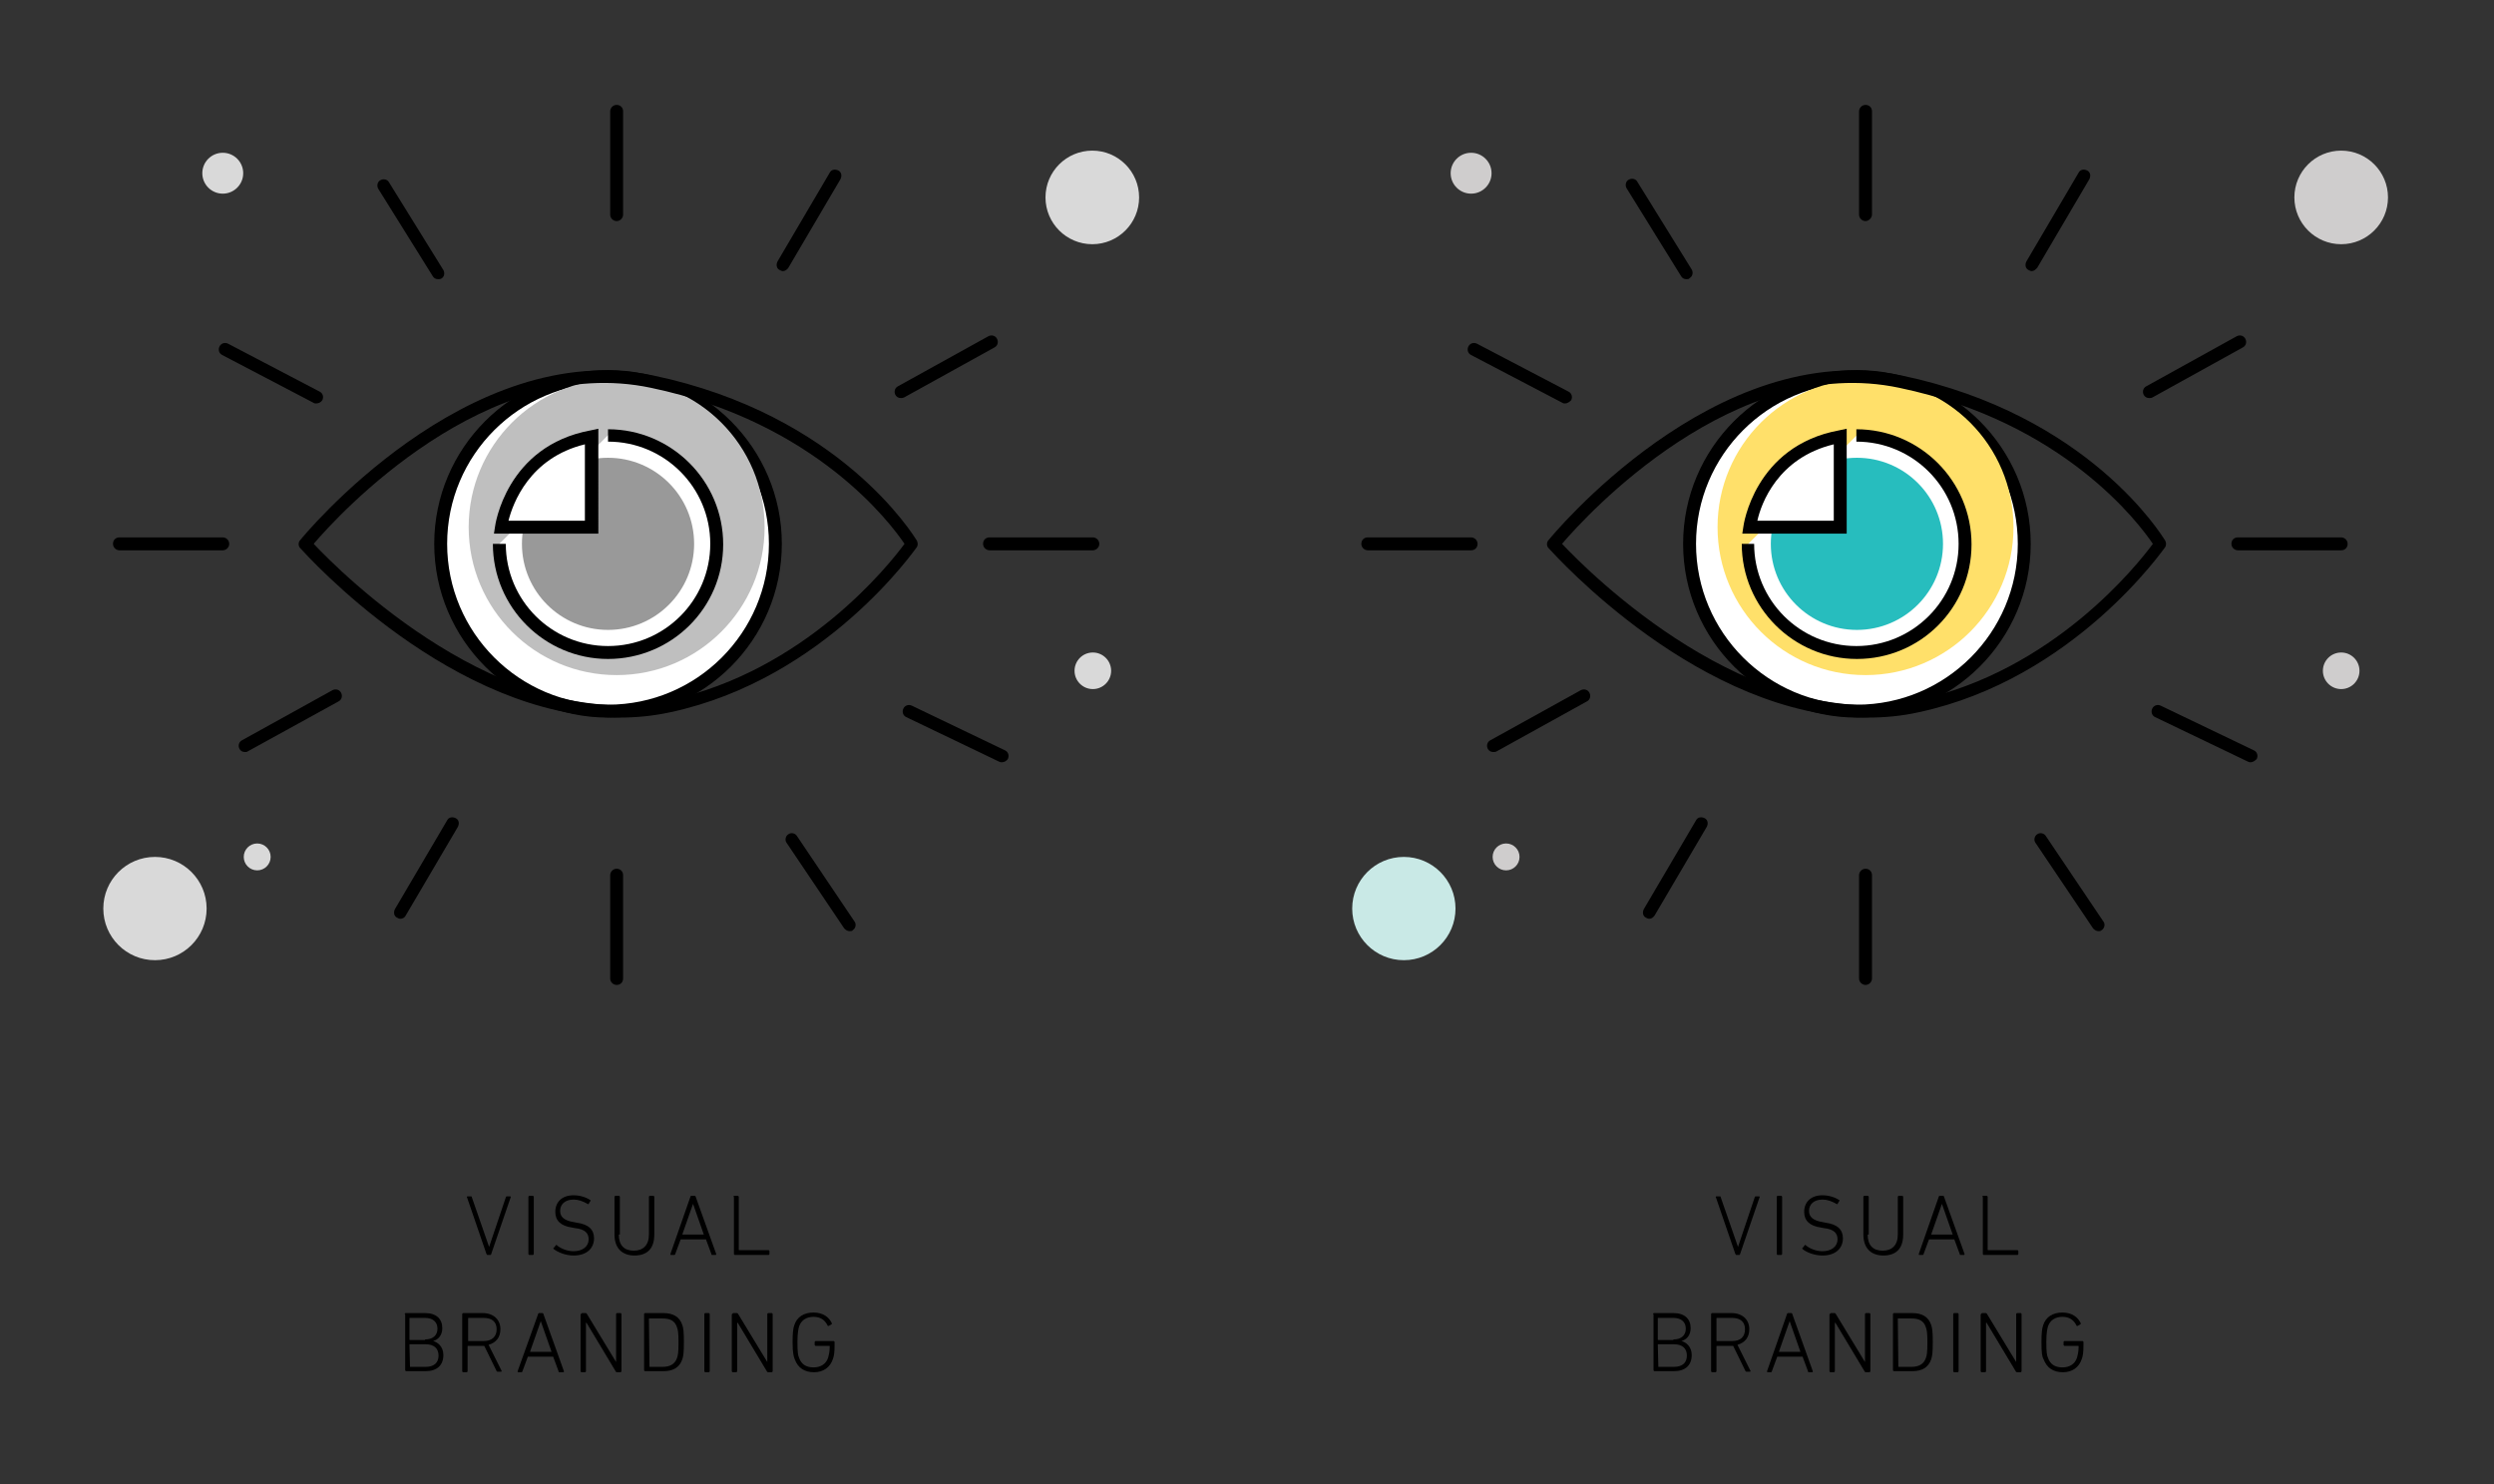<?xml version="1.0" encoding="utf-8"?>
<!-- Generator: Adobe Illustrator 20.0.0, SVG Export Plug-In . SVG Version: 6.00 Build 0)  -->
<svg version="1.1" id="Layer_1" xmlns="http://www.w3.org/2000/svg" xmlns:xlink="http://www.w3.org/1999/xlink" x="0px" y="0px"
	 viewBox="0 0 463.5 275.9" style="enable-background:new 0 0 463.5 275.9;" xml:space="preserve">
<rect x="0" y="0" width="463.5" height="275.9" fill="#333333" stroke="none"/>
<style type="text/css">
	.st0{fill:none;stroke:#000000;stroke-width:1.039;stroke-miterlimit:10;}
	.st1{fill:none;stroke:#000000;stroke-miterlimit:10;}
	.st2{fill:none;stroke:#000000;stroke-width:0.364;stroke-miterlimit:10;}
	.st3{fill:#FFFFFF;}
	.st4{fill:#ECF8FE;}
	.st5{fill:#27BDBE;}
	.st6{fill:#FFE06A;}
	.st7{fill:#D9D9D9;}
	.st8{fill:#999999;}
	.st9{fill:#BFBFBF;}
	.st10{fill:#FFFFFF;stroke:#000000;stroke-width:1.587;stroke-miterlimit:10;}
	.st11{fill:none;stroke:#000000;stroke-width:1.587;stroke-linecap:round;stroke-linejoin:round;stroke-miterlimit:10;}
	.st12{fill:none;stroke:#000000;stroke-width:0.832;stroke-linecap:round;stroke-linejoin:round;stroke-miterlimit:10;}
	.st13{fill:#CFCDCD;}
	.st14{fill:#C9E9E6;}
	.st15{fill:none;stroke:#000000;stroke-width:0.889;stroke-miterlimit:10;}
	.st16{fill:none;stroke:#FFFFFF;stroke-miterlimit:10;}
</style>
<g>
	<g>
		<g>
			<path d="M322.7,233.3c-0.1,0-0.1-0.1-0.2-0.2l-3.6-10.5c-0.1-0.1,0-0.2,0.1-0.2h0.6c0.1,0,0.2,0,0.2,0.2l3.2,9.2h0l3.1-9.2
				c0-0.1,0.1-0.2,0.2-0.2h0.6c0.1,0,0.2,0.1,0.1,0.2l-3.6,10.5c0,0.1-0.1,0.2-0.2,0.2H322.7z"/>
			<path d="M330.2,222.5c0-0.1,0.1-0.2,0.2-0.2h0.6c0.1,0,0.2,0.1,0.2,0.2v10.6c0,0.1-0.1,0.2-0.2,0.2h-0.6c-0.1,0-0.2-0.1-0.2-0.2
				V222.5z"/>
			<path d="M335,232.2c-0.1-0.1-0.1-0.2,0-0.2l0.4-0.5c0.1-0.1,0.2-0.1,0.2,0c0.7,0.6,1.9,1.1,3.1,1.1c1.7,0,2.8-0.9,2.8-2.2
				c0-1.1-0.6-1.9-2.6-2.1l-0.5-0.1c-2.1-0.3-3.1-1.3-3.1-2.9c0-1.9,1.3-3.1,3.4-3.1c1.2,0,2.4,0.4,3.1,0.9c0.1,0,0.1,0.1,0,0.2
				l-0.3,0.5c-0.1,0.1-0.1,0.1-0.2,0c-0.9-0.5-1.7-0.8-2.6-0.8c-1.6,0-2.5,0.9-2.5,2.1c0,1.1,0.7,1.8,2.6,2.1l0.5,0.1
				c2.2,0.3,3.2,1.3,3.2,2.9c0,1.8-1.3,3.2-3.8,3.2C337.2,233.4,335.7,232.8,335,232.2z"/>
			<path d="M347.1,229.5c0,2,1,3,2.8,3c1.7,0,2.8-1,2.8-3v-7c0-0.1,0.1-0.2,0.2-0.2h0.6c0.1,0,0.2,0.1,0.2,0.2v7
				c0,2.7-1.4,3.9-3.7,3.9c-2.2,0-3.7-1.3-3.7-3.9v-7c0-0.1,0.1-0.2,0.2-0.2h0.6c0.1,0,0.2,0.1,0.2,0.2V229.5z"/>
			<path d="M360.3,222.5c0-0.1,0.1-0.2,0.2-0.2h0.6c0.1,0,0.2,0.1,0.2,0.2l3.8,10.6c0,0.1,0,0.2-0.1,0.2h-0.6c-0.1,0-0.2,0-0.2-0.2
				l-1-2.7h-4.7l-1,2.7c0,0.1-0.1,0.2-0.2,0.2h-0.6c-0.1,0-0.1-0.1-0.1-0.2L360.3,222.5z M362.9,229.5l-2-5.7h0l-2,5.7H362.9z"/>
			<path d="M368.4,222.5c0-0.1,0.1-0.2,0.2-0.2h0.6c0.1,0,0.2,0.1,0.2,0.2v9.8c0,0.1,0,0.1,0.1,0.1h5.4c0.1,0,0.2,0.1,0.2,0.2v0.5
				c0,0.1-0.1,0.2-0.2,0.2h-6.2c-0.1,0-0.2-0.1-0.2-0.2V222.5z"/>
			<path d="M307.2,244.3c0-0.1,0.1-0.2,0.2-0.2h3.6c2.1,0,3.2,1.1,3.2,2.8c0,1.3-0.7,2.1-1.7,2.4v0c0.8,0.2,1.9,1,1.9,2.6
				c0,1.9-1.2,3-3.3,3h-3.6c-0.1,0-0.2-0.1-0.2-0.2V244.3z M311,249c1.5,0,2.3-0.8,2.3-2c0-1.2-0.8-2-2.3-2h-2.8
				c-0.1,0-0.1,0-0.1,0.1v3.9c0,0.1,0,0.1,0.1,0.1H311z M308.2,254.1h2.9c1.6,0,2.4-0.8,2.4-2.1c0-1.3-0.8-2.1-2.4-2.1h-2.9
				c-0.1,0-0.1,0-0.1,0.1L308.2,254.1C308.2,254.1,308.2,254.1,308.2,254.1z"/>
			<path d="M324.6,255c-0.1,0-0.1,0-0.2-0.1l-2.3-4.7h-0.2h-2.8c-0.1,0-0.1,0-0.1,0.1v4.6c0,0.1-0.1,0.2-0.2,0.2h-0.6
				c-0.1,0-0.2-0.1-0.2-0.2v-10.6c0-0.1,0.1-0.2,0.2-0.2h3.6c2,0,3.3,1.2,3.3,3c0,1.5-0.8,2.5-2.2,2.9l2.4,4.8
				c0.1,0.1,0,0.2-0.1,0.2H324.6z M324.3,247.1c0-1.4-0.9-2.1-2.4-2.1h-2.8c-0.1,0-0.1,0-0.1,0.1v4.1c0,0.1,0,0.1,0.1,0.1h2.8
				C323.5,249.3,324.3,248.5,324.3,247.1z"/>
			<path d="M332.1,244.3c0-0.1,0.1-0.2,0.2-0.2h0.6c0.1,0,0.2,0.1,0.2,0.2l3.8,10.6c0,0.1,0,0.2-0.1,0.2h-0.6c-0.1,0-0.2,0-0.2-0.2
				l-1-2.7h-4.7l-1,2.7c0,0.1-0.1,0.2-0.2,0.2h-0.6c-0.1,0-0.1-0.1-0.1-0.2L332.1,244.3z M334.6,251.3l-2-5.7h0l-2,5.7H334.6z"/>
			<path d="M340.1,244.3c0-0.1,0.1-0.2,0.2-0.2h0.6c0.1,0,0.2,0,0.3,0.2l5.4,8.9h0v-8.9c0-0.1,0.1-0.2,0.2-0.2h0.6
				c0.1,0,0.2,0.1,0.2,0.2v10.6c0,0.1-0.1,0.2-0.2,0.2h-0.6c-0.1,0-0.2,0-0.3-0.2l-5.4-9H341v9c0,0.1-0.1,0.2-0.2,0.2h-0.6
				c-0.1,0-0.2-0.1-0.2-0.2V244.3z"/>
			<path d="M351.8,244.3c0-0.1,0.1-0.2,0.2-0.2h3.4c1.8,0,3,0.7,3.5,2.2c0.2,0.6,0.3,1.2,0.3,3.2c0,2-0.1,2.6-0.3,3.2
				c-0.5,1.5-1.7,2.2-3.5,2.2h-3.4c-0.1,0-0.2-0.1-0.2-0.2V244.3z M352.8,254.1h2.4c1.4,0,2.3-0.5,2.7-1.6c0.2-0.5,0.3-1.1,0.3-2.9
				c0-1.8-0.1-2.4-0.3-2.9c-0.4-1.2-1.3-1.6-2.7-1.6h-2.4c-0.1,0-0.1,0-0.1,0.1L352.8,254.1C352.7,254.1,352.7,254.1,352.8,254.1z"
				/>
			<path d="M363,244.3c0-0.1,0.1-0.2,0.2-0.2h0.6c0.1,0,0.2,0.1,0.2,0.2v10.6c0,0.1-0.1,0.2-0.2,0.2h-0.6c-0.1,0-0.2-0.1-0.2-0.2
				V244.3z"/>
			<path d="M368.2,244.3c0-0.1,0.1-0.2,0.2-0.2h0.6c0.1,0,0.2,0,0.3,0.2l5.4,8.9h0v-8.9c0-0.1,0.1-0.2,0.2-0.2h0.6
				c0.1,0,0.2,0.1,0.2,0.2v10.6c0,0.1-0.1,0.2-0.2,0.2h-0.6c-0.1,0-0.2,0-0.3-0.2l-5.4-9h-0.1v9c0,0.1-0.1,0.2-0.2,0.2h-0.6
				c-0.1,0-0.2-0.1-0.2-0.2V244.3z"/>
			<path d="M379.4,249.6c0-1.9,0.1-2.6,0.3-3.2c0.5-1.6,1.8-2.4,3.6-2.4c1.8,0,2.9,0.9,3.4,2c0,0.1,0,0.2-0.1,0.2l-0.5,0.3
				c-0.1,0-0.2,0-0.2-0.1c-0.5-1-1.3-1.6-2.6-1.6c-1.3,0-2.3,0.6-2.7,1.8c-0.1,0.4-0.3,1.1-0.3,2.9c0,1.8,0.1,2.5,0.3,2.9
				c0.4,1.2,1.3,1.8,2.7,1.8c1.3,0,2.3-0.6,2.7-1.8c0.1-0.4,0.3-1,0.3-2.1c0-0.1,0-0.1-0.1-0.1h-2.5c-0.1,0-0.2-0.1-0.2-0.2v-0.5
				c0-0.1,0.1-0.2,0.2-0.2h3.3c0.1,0,0.2,0.1,0.2,0.2v0.7c0,1.1-0.1,1.9-0.3,2.4c-0.5,1.6-1.8,2.5-3.5,2.5c-1.8,0-3-0.8-3.6-2.4
				C379.5,252.2,379.4,251.5,379.4,249.6z"/>
		</g>
	</g>
	<g>
		<circle class="st13" cx="279.9" cy="159.3" r="2.5"/>
		<g>
			<g>
				<circle class="st14" cx="260.9" cy="168.9" r="9.6"/>
			</g>
		</g>
		<g>
			<circle class="st13" cx="273.4" cy="32.2" r="3.8"/>
		</g>
		<g>
			<circle class="st13" cx="435.1" cy="124.7" r="3.4"/>
		</g>
		<g>
			<path class="st13" d="M443.8,36.7c0,4.8-3.9,8.7-8.7,8.7c-4.8,0-8.7-3.9-8.7-8.7c0-4.8,3.9-8.7,8.7-8.7
				C439.9,28,443.8,31.9,443.8,36.7z"/>
		</g>
		<g>
			<circle class="st3" cx="345.1" cy="101.1" r="31.1"/>
			<path d="M345.1,133.4c-17.8,0-32.3-14.5-32.3-32.3s14.5-32.3,32.3-32.3s32.3,14.5,32.3,32.3S362.9,133.4,345.1,133.4z
				 M345.1,71.2c-16.5,0-29.9,13.4-29.9,29.9s13.4,29.9,29.9,29.9s29.9-13.4,29.9-29.9S361.6,71.2,345.1,71.2z"/>
		</g>
		<circle class="st6" cx="346.7" cy="98" r="27.5"/>
		<path d="M347.1,133.4c-31,0-58-30.1-59.3-31.5c-0.4-0.4-0.4-1.1,0-1.5c0.3-0.4,31-37.9,65.6-30.6c34.8,7.3,48.4,29.8,49,30.7
			c0.2,0.4,0.2,0.9,0,1.2c-0.2,0.2-16.9,24.5-45.8,30.7C353.5,133.1,350.3,133.4,347.1,133.4z M290.3,101.1
			c4.9,5.2,35.1,35.6,65.9,29.1c25.4-5.4,41.1-25.3,43.9-29.1c-2.5-3.7-16.5-22.6-47.1-29C322.4,65.6,294.8,95.8,290.3,101.1z"/>
		<g>
			<path class="st3" d="M324.9,101.1c0,11.2,9,20.2,20.2,20.2c11.2,0,20.2-9,20.2-20.2c0-11.2-9-20.2-20.2-20.2"/>
			<path d="M345.1,122.5c-11.8,0-21.4-9.6-21.4-21.4h2.3c0,10.5,8.5,19,19,19s19-8.5,19-19s-8.5-19-19-19v-2.3
				c11.8,0,21.4,9.6,21.4,21.4S356.9,122.5,345.1,122.5z"/>
		</g>
		<circle class="st5" cx="345.1" cy="101.1" r="16"/>
		<g>
			<path class="st3" d="M341.9,81.2V98h-16.8C325.1,98,326.9,83.9,341.9,81.2z"/>
			<path d="M343.1,99.2h-19.3l0.2-1.3c0-0.1,2-15,17.8-17.9l1.4-0.3V99.2z M326.6,96.8h14.2V82.6C330.4,85.1,327.3,93.6,326.6,96.8z
				"/>
		</g>
		<g>
			<path d="M346.7,41.1c-0.6,0-1.2-0.5-1.2-1.2V20.7c0-0.6,0.5-1.2,1.2-1.2s1.2,0.5,1.2,1.2v19.2C347.9,40.5,347.3,41.1,346.7,41.1z
				"/>
			<path d="M377.6,50.4c-0.2,0-0.4-0.1-0.6-0.2c-0.6-0.3-0.7-1-0.4-1.6l9.7-16.5c0.3-0.6,1-0.7,1.6-0.4c0.6,0.3,0.7,1,0.4,1.6
				l-9.7,16.5C378.3,50.1,378,50.4,377.6,50.4z"/>
			<path d="M399.4,74c-0.4,0-0.8-0.2-1-0.6c-0.3-0.6-0.1-1.3,0.5-1.6l16.8-9.3c0.6-0.3,1.3-0.1,1.6,0.5c0.3,0.6,0.1,1.3-0.5,1.6
				L400,73.9C399.8,74,399.6,74,399.4,74z"/>
			<path d="M418.3,141.7c-0.2,0-0.3,0-0.5-0.1l-17.3-8.3c-0.6-0.3-0.8-1-0.5-1.6c0.3-0.6,1-0.8,1.6-0.5l17.3,8.3
				c0.6,0.3,0.8,1,0.5,1.6C419.1,141.4,418.7,141.7,418.3,141.7z"/>
			<path d="M390,173.1c-0.4,0-0.7-0.2-1-0.5l-10.7-15.9c-0.4-0.5-0.2-1.3,0.3-1.6c0.5-0.4,1.3-0.2,1.6,0.3l10.7,15.9
				c0.4,0.5,0.2,1.3-0.3,1.6C390.4,173.1,390.2,173.1,390,173.1z"/>
			<path d="M290.9,75c-0.2,0-0.4,0-0.5-0.1l-17-8.9c-0.6-0.3-0.8-1-0.5-1.6c0.3-0.6,1-0.8,1.6-0.5l17,8.9c0.6,0.3,0.8,1,0.5,1.6
				C291.7,74.7,291.3,75,290.9,75z"/>
			<path d="M313.4,51.9c-0.4,0-0.8-0.2-1-0.6l-10.1-16.3c-0.3-0.5-0.2-1.3,0.4-1.6c0.5-0.3,1.3-0.2,1.6,0.4l10.1,16.3
				c0.3,0.5,0.2,1.3-0.4,1.6C313.9,51.9,313.7,51.9,313.4,51.9z"/>
			<path d="M306.5,170.8c-0.2,0-0.4-0.1-0.6-0.2c-0.6-0.3-0.7-1-0.4-1.6l9.7-16.5c0.3-0.6,1-0.7,1.6-0.4c0.6,0.3,0.7,1,0.4,1.6
				l-9.7,16.5C307.2,170.6,306.9,170.8,306.5,170.8z"/>
			<path d="M277.5,139.8c-0.4,0-0.8-0.2-1-0.6c-0.3-0.6-0.1-1.3,0.5-1.6l16.8-9.3c0.6-0.3,1.3-0.1,1.6,0.5c0.3,0.6,0.1,1.3-0.5,1.6
				l-16.8,9.3C277.9,139.8,277.7,139.8,277.5,139.8z"/>
			<path d="M346.7,183.1c-0.6,0-1.2-0.5-1.2-1.2v-19.2c0-0.6,0.5-1.2,1.2-1.2s1.2,0.5,1.2,1.2v19.2
				C347.9,182.6,347.3,183.1,346.7,183.1z"/>
			<path d="M435.1,102.3h-19.2c-0.6,0-1.2-0.5-1.2-1.2s0.5-1.2,1.2-1.2h19.2c0.6,0,1.2,0.5,1.2,1.2S435.8,102.3,435.1,102.3z"/>
			<path d="M273.4,102.3h-19.2c-0.6,0-1.2-0.5-1.2-1.2s0.5-1.2,1.2-1.2h19.2c0.6,0,1.2,0.5,1.2,1.2S274.1,102.3,273.4,102.3z"/>
		</g>
	</g>
</g>
<g>
	<g>
		<g>
			<path d="M90.6,233.3c-0.1,0-0.1-0.1-0.2-0.2l-3.6-10.5c-0.1-0.1,0-0.2,0.1-0.2h0.6c0.1,0,0.2,0,0.2,0.2l3.2,9.2h0l3.1-9.2
				c0-0.1,0.1-0.2,0.2-0.2h0.6c0.1,0,0.2,0.1,0.1,0.2l-3.6,10.5c0,0.1-0.1,0.2-0.2,0.2H90.6z"/>
			<path d="M98.2,222.5c0-0.1,0.1-0.2,0.2-0.2h0.6c0.1,0,0.2,0.1,0.2,0.2v10.6c0,0.1-0.1,0.2-0.2,0.2h-0.6c-0.1,0-0.2-0.1-0.2-0.2
				V222.5z"/>
			<path d="M102.9,232.2c-0.1-0.1-0.1-0.2,0-0.2l0.4-0.5c0.1-0.1,0.2-0.1,0.2,0c0.7,0.6,1.9,1.1,3.1,1.1c1.7,0,2.8-0.9,2.8-2.2
				c0-1.1-0.6-1.9-2.6-2.1l-0.5-0.1c-2.1-0.3-3.1-1.3-3.1-2.9c0-1.9,1.3-3.1,3.4-3.1c1.2,0,2.4,0.4,3.1,0.9c0.1,0,0.1,0.1,0,0.2
				l-0.3,0.5c-0.1,0.1-0.1,0.1-0.2,0c-0.9-0.5-1.7-0.8-2.6-0.8c-1.6,0-2.5,0.9-2.5,2.1c0,1.1,0.7,1.8,2.6,2.1l0.5,0.1
				c2.2,0.3,3.2,1.3,3.2,2.9c0,1.8-1.3,3.2-3.8,3.2C105.1,233.4,103.7,232.8,102.9,232.2z"/>
			<path d="M115,229.5c0,2,1,3,2.8,3c1.7,0,2.8-1,2.8-3v-7c0-0.1,0.1-0.2,0.2-0.2h0.6c0.1,0,0.2,0.1,0.2,0.2v7
				c0,2.7-1.4,3.9-3.7,3.9c-2.2,0-3.7-1.3-3.7-3.9v-7c0-0.1,0.1-0.2,0.2-0.2h0.6c0.1,0,0.2,0.1,0.2,0.2V229.5z"/>
			<path d="M128.3,222.5c0-0.1,0.1-0.2,0.2-0.2h0.6c0.1,0,0.2,0.1,0.2,0.2l3.8,10.6c0,0.1,0,0.2-0.1,0.2h-0.6c-0.1,0-0.2,0-0.2-0.2
				l-1-2.7h-4.7l-1,2.7c0,0.1-0.1,0.2-0.2,0.2h-0.6c-0.1,0-0.1-0.1-0.1-0.2L128.3,222.5z M130.8,229.5l-2-5.7h0l-2,5.7H130.8z"/>
			<path d="M136.3,222.5c0-0.1,0.1-0.2,0.2-0.2h0.6c0.1,0,0.2,0.1,0.2,0.2v9.8c0,0.1,0,0.1,0.1,0.1h5.4c0.1,0,0.2,0.1,0.2,0.2v0.5
				c0,0.1-0.1,0.2-0.2,0.2h-6.2c-0.1,0-0.2-0.1-0.2-0.2V222.5z"/>
			<path d="M75.2,244.3c0-0.1,0.1-0.2,0.2-0.2H79c2.1,0,3.2,1.1,3.2,2.8c0,1.3-0.7,2.1-1.7,2.4v0c0.8,0.2,1.9,1,1.9,2.6
				c0,1.9-1.2,3-3.3,3h-3.6c-0.1,0-0.2-0.1-0.2-0.2V244.3z M79,249c1.5,0,2.3-0.8,2.3-2c0-1.2-0.8-2-2.3-2h-2.8
				c-0.1,0-0.1,0-0.1,0.1v3.9c0,0.1,0,0.1,0.1,0.1H79z M76.2,254.1h2.9c1.6,0,2.4-0.8,2.4-2.1c0-1.3-0.8-2.1-2.4-2.1h-2.9
				c-0.1,0-0.1,0-0.1,0.1L76.2,254.1C76.1,254.1,76.1,254.1,76.2,254.1z"/>
			<path d="M92.5,255c-0.1,0-0.1,0-0.2-0.1l-2.3-4.7h-0.2h-2.8c-0.1,0-0.1,0-0.1,0.1v4.6c0,0.1-0.1,0.2-0.2,0.2h-0.6
				c-0.1,0-0.2-0.1-0.2-0.2v-10.6c0-0.1,0.1-0.2,0.2-0.2h3.6c2,0,3.3,1.2,3.3,3c0,1.5-0.8,2.5-2.2,2.9l2.4,4.8
				c0.1,0.1,0,0.2-0.1,0.2H92.5z M92.3,247.1c0-1.4-0.9-2.1-2.4-2.1h-2.8c-0.1,0-0.1,0-0.1,0.1v4.1c0,0.1,0,0.1,0.1,0.1h2.8
				C91.4,249.3,92.3,248.5,92.3,247.1z"/>
			<path d="M100,244.3c0-0.1,0.1-0.2,0.2-0.2h0.6c0.1,0,0.2,0.1,0.2,0.2l3.8,10.6c0,0.1,0,0.2-0.1,0.2H104c-0.1,0-0.2,0-0.2-0.2
				l-1-2.7h-4.7l-1,2.7c0,0.1-0.1,0.2-0.2,0.2h-0.6c-0.1,0-0.1-0.1-0.1-0.2L100,244.3z M102.5,251.3l-2-5.7h0l-2,5.7H102.5z"/>
			<path d="M108,244.3c0-0.1,0.1-0.2,0.2-0.2h0.6c0.1,0,0.2,0,0.3,0.2l5.4,8.9h0v-8.9c0-0.1,0.1-0.2,0.2-0.2h0.6
				c0.1,0,0.2,0.1,0.2,0.2v10.6c0,0.1-0.1,0.2-0.2,0.2h-0.6c-0.1,0-0.2,0-0.3-0.2l-5.4-9h-0.1v9c0,0.1-0.1,0.2-0.2,0.2h-0.6
				c-0.1,0-0.2-0.1-0.2-0.2V244.3z"/>
			<path d="M119.7,244.3c0-0.1,0.1-0.2,0.2-0.2h3.4c1.8,0,3,0.7,3.5,2.2c0.2,0.6,0.3,1.2,0.3,3.2c0,2-0.1,2.6-0.3,3.2
				c-0.5,1.5-1.7,2.2-3.5,2.2h-3.4c-0.1,0-0.2-0.1-0.2-0.2V244.3z M120.7,254.1h2.4c1.4,0,2.3-0.5,2.7-1.6c0.2-0.5,0.3-1.1,0.3-2.9
				c0-1.8-0.1-2.4-0.3-2.9c-0.4-1.2-1.3-1.6-2.7-1.6h-2.4c-0.1,0-0.1,0-0.1,0.1L120.7,254.1C120.6,254.1,120.6,254.1,120.7,254.1z"
				/>
			<path d="M130.9,244.3c0-0.1,0.1-0.2,0.2-0.2h0.6c0.1,0,0.2,0.1,0.2,0.2v10.6c0,0.1-0.1,0.2-0.2,0.2h-0.6c-0.1,0-0.2-0.1-0.2-0.2
				V244.3z"/>
			<path d="M136.1,244.3c0-0.1,0.1-0.2,0.2-0.2h0.6c0.1,0,0.2,0,0.3,0.2l5.4,8.9h0v-8.9c0-0.1,0.1-0.2,0.2-0.2h0.6
				c0.1,0,0.2,0.1,0.2,0.2v10.6c0,0.1-0.1,0.2-0.2,0.2h-0.6c-0.1,0-0.2,0-0.3-0.2l-5.4-9H137v9c0,0.1-0.1,0.2-0.2,0.2h-0.6
				c-0.1,0-0.2-0.1-0.2-0.2V244.3z"/>
			<path d="M147.3,249.6c0-1.9,0.1-2.6,0.3-3.2c0.5-1.6,1.8-2.4,3.6-2.4c1.8,0,2.9,0.9,3.4,2c0,0.1,0,0.2-0.1,0.2l-0.5,0.3
				c-0.1,0-0.2,0-0.2-0.1c-0.5-1-1.3-1.6-2.6-1.6c-1.3,0-2.3,0.6-2.7,1.8c-0.1,0.4-0.3,1.1-0.3,2.9c0,1.8,0.1,2.5,0.3,2.9
				c0.4,1.2,1.3,1.8,2.7,1.8c1.3,0,2.3-0.6,2.7-1.8c0.1-0.4,0.3-1,0.3-2.1c0-0.1,0-0.1-0.1-0.1h-2.5c-0.1,0-0.2-0.1-0.2-0.2v-0.5
				c0-0.1,0.1-0.2,0.2-0.2h3.3c0.1,0,0.2,0.1,0.2,0.2v0.7c0,1.1-0.1,1.9-0.3,2.4c-0.5,1.6-1.8,2.5-3.5,2.5c-1.8,0-3-0.8-3.6-2.4
				C147.5,252.2,147.3,251.5,147.3,249.6z"/>
		</g>
	</g>
	<circle class="st7" cx="47.8" cy="159.3" r="2.5"/>
	<g>
		<g>
			<circle class="st7" cx="28.8" cy="168.9" r="9.6"/>
		</g>
	</g>
	<g>
		<circle class="st7" cx="41.4" cy="32.2" r="3.8"/>
	</g>
	<g>
		<circle class="st7" cx="203.1" cy="124.7" r="3.4"/>
	</g>
	<g>
		<path class="st7" d="M211.7,36.7c0,4.8-3.9,8.7-8.7,8.7c-4.8,0-8.7-3.9-8.7-8.7c0-4.8,3.9-8.7,8.7-8.7
			C207.8,28,211.7,31.9,211.7,36.7z"/>
	</g>
	<g>
		<circle class="st3" cx="113" cy="101.1" r="31.1"/>
		<path d="M113,133.4c-17.8,0-32.3-14.5-32.3-32.3S95.2,68.8,113,68.8s32.3,14.5,32.3,32.3S130.8,133.4,113,133.4z M113,71.2
			c-16.5,0-29.9,13.4-29.9,29.9S96.5,131,113,131s29.9-13.4,29.9-29.9S129.5,71.2,113,71.2z"/>
	</g>
	<circle class="st9" cx="114.6" cy="98" r="27.5"/>
	<path d="M115.1,133.4c-31,0-58-30.1-59.3-31.5c-0.4-0.4-0.4-1.1,0-1.5c0.3-0.4,31-37.9,65.6-30.6c34.8,7.3,48.4,29.8,49,30.7
		c0.2,0.4,0.2,0.9,0,1.2c-0.2,0.2-16.9,24.5-45.8,30.7C121.4,133.1,118.2,133.4,115.1,133.4z M58.3,101.1
		c4.9,5.2,35.1,35.6,65.9,29.1c25.4-5.4,41.1-25.3,43.9-29.1c-2.5-3.7-16.5-22.6-47.1-29C90.4,65.6,62.8,95.8,58.3,101.1z"/>
	<g>
		<path class="st3" d="M92.8,101.1c0,11.2,9,20.2,20.2,20.2c11.2,0,20.2-9,20.2-20.2c0-11.2-9-20.2-20.2-20.2"/>
		<path d="M113,122.5c-11.8,0-21.4-9.6-21.4-21.4H94c0,10.5,8.5,19,19,19s19-8.5,19-19s-8.5-19-19-19v-2.3
			c11.8,0,21.4,9.6,21.4,21.4S124.8,122.5,113,122.5z"/>
	</g>
	<circle class="st8" cx="113" cy="101.1" r="16"/>
	<g>
		<path class="st3" d="M109.9,81.2V98H93.1C93.1,98,94.8,83.9,109.9,81.2z"/>
		<path d="M111.1,99.2H91.8l0.2-1.3c0-0.1,2-15,17.8-17.9l1.4-0.3V99.2z M94.5,96.8h14.2V82.6C98.4,85.1,95.3,93.6,94.5,96.8z"/>
	</g>
	<g>
		<path d="M114.6,41.1c-0.6,0-1.2-0.5-1.2-1.2V20.7c0-0.6,0.5-1.2,1.2-1.2s1.2,0.5,1.2,1.2v19.2C115.8,40.5,115.3,41.1,114.6,41.1z"
			/>
		<path d="M145.5,50.4c-0.2,0-0.4-0.1-0.6-0.2c-0.6-0.3-0.7-1-0.4-1.6l9.7-16.5c0.3-0.6,1-0.7,1.6-0.4c0.6,0.3,0.7,1,0.4,1.6
			l-9.7,16.5C146.3,50.1,145.9,50.4,145.5,50.4z"/>
		<path d="M167.4,74c-0.4,0-0.8-0.2-1-0.6c-0.3-0.6-0.1-1.3,0.5-1.6l16.8-9.3c0.6-0.3,1.3-0.1,1.6,0.5c0.3,0.6,0.1,1.3-0.5,1.6
			l-16.8,9.3C167.7,74,167.6,74,167.4,74z"/>
		<path d="M186.2,141.7c-0.2,0-0.3,0-0.5-0.1l-17.3-8.3c-0.6-0.3-0.8-1-0.5-1.6c0.3-0.6,1-0.8,1.6-0.5l17.3,8.3
			c0.6,0.3,0.8,1,0.5,1.6C187.1,141.4,186.7,141.7,186.2,141.7z"/>
		<path d="M157.9,173.1c-0.4,0-0.7-0.2-1-0.5l-10.7-15.9c-0.4-0.5-0.2-1.3,0.3-1.6c0.5-0.4,1.3-0.2,1.6,0.3l10.7,15.9
			c0.4,0.5,0.2,1.3-0.3,1.6C158.4,173.1,158.1,173.1,157.9,173.1z"/>
		<path d="M58.8,75c-0.2,0-0.4,0-0.5-0.1l-17-8.9c-0.6-0.3-0.8-1-0.5-1.6c0.3-0.6,1-0.8,1.6-0.5l17,8.9c0.6,0.3,0.8,1,0.5,1.6
			C59.7,74.7,59.3,75,58.8,75z"/>
		<path d="M81.4,51.9c-0.4,0-0.8-0.2-1-0.6L70.3,35.1c-0.3-0.5-0.2-1.3,0.4-1.6c0.5-0.3,1.3-0.2,1.6,0.4l10.1,16.3
			c0.3,0.5,0.2,1.3-0.4,1.6C81.8,51.9,81.6,51.9,81.4,51.9z"/>
		<path d="M74.4,170.8c-0.2,0-0.4-0.1-0.6-0.2c-0.6-0.3-0.7-1-0.4-1.6l9.7-16.5c0.3-0.6,1-0.7,1.6-0.4c0.6,0.3,0.7,1,0.4,1.6
			l-9.7,16.5C75.2,170.6,74.8,170.8,74.4,170.8z"/>
		<path d="M45.5,139.8c-0.4,0-0.8-0.2-1-0.6c-0.3-0.6-0.1-1.3,0.5-1.6l16.8-9.3c0.6-0.3,1.3-0.1,1.6,0.5c0.3,0.6,0.1,1.3-0.5,1.6
			L46,139.7C45.9,139.8,45.7,139.8,45.5,139.8z"/>
		<path d="M114.6,183.1c-0.6,0-1.2-0.5-1.2-1.2v-19.2c0-0.6,0.5-1.2,1.2-1.2s1.2,0.5,1.2,1.2v19.2
			C115.8,182.6,115.3,183.1,114.6,183.1z"/>
		<path d="M203.1,102.3h-19.2c-0.6,0-1.2-0.5-1.2-1.2s0.5-1.2,1.2-1.2h19.2c0.6,0,1.2,0.5,1.2,1.2S203.7,102.3,203.1,102.3z"/>
		<path d="M41.4,102.3H22.2c-0.6,0-1.2-0.5-1.2-1.2s0.5-1.2,1.2-1.2h19.2c0.6,0,1.2,0.5,1.2,1.2S42,102.3,41.4,102.3z"/>
	</g>
</g>
</svg>
